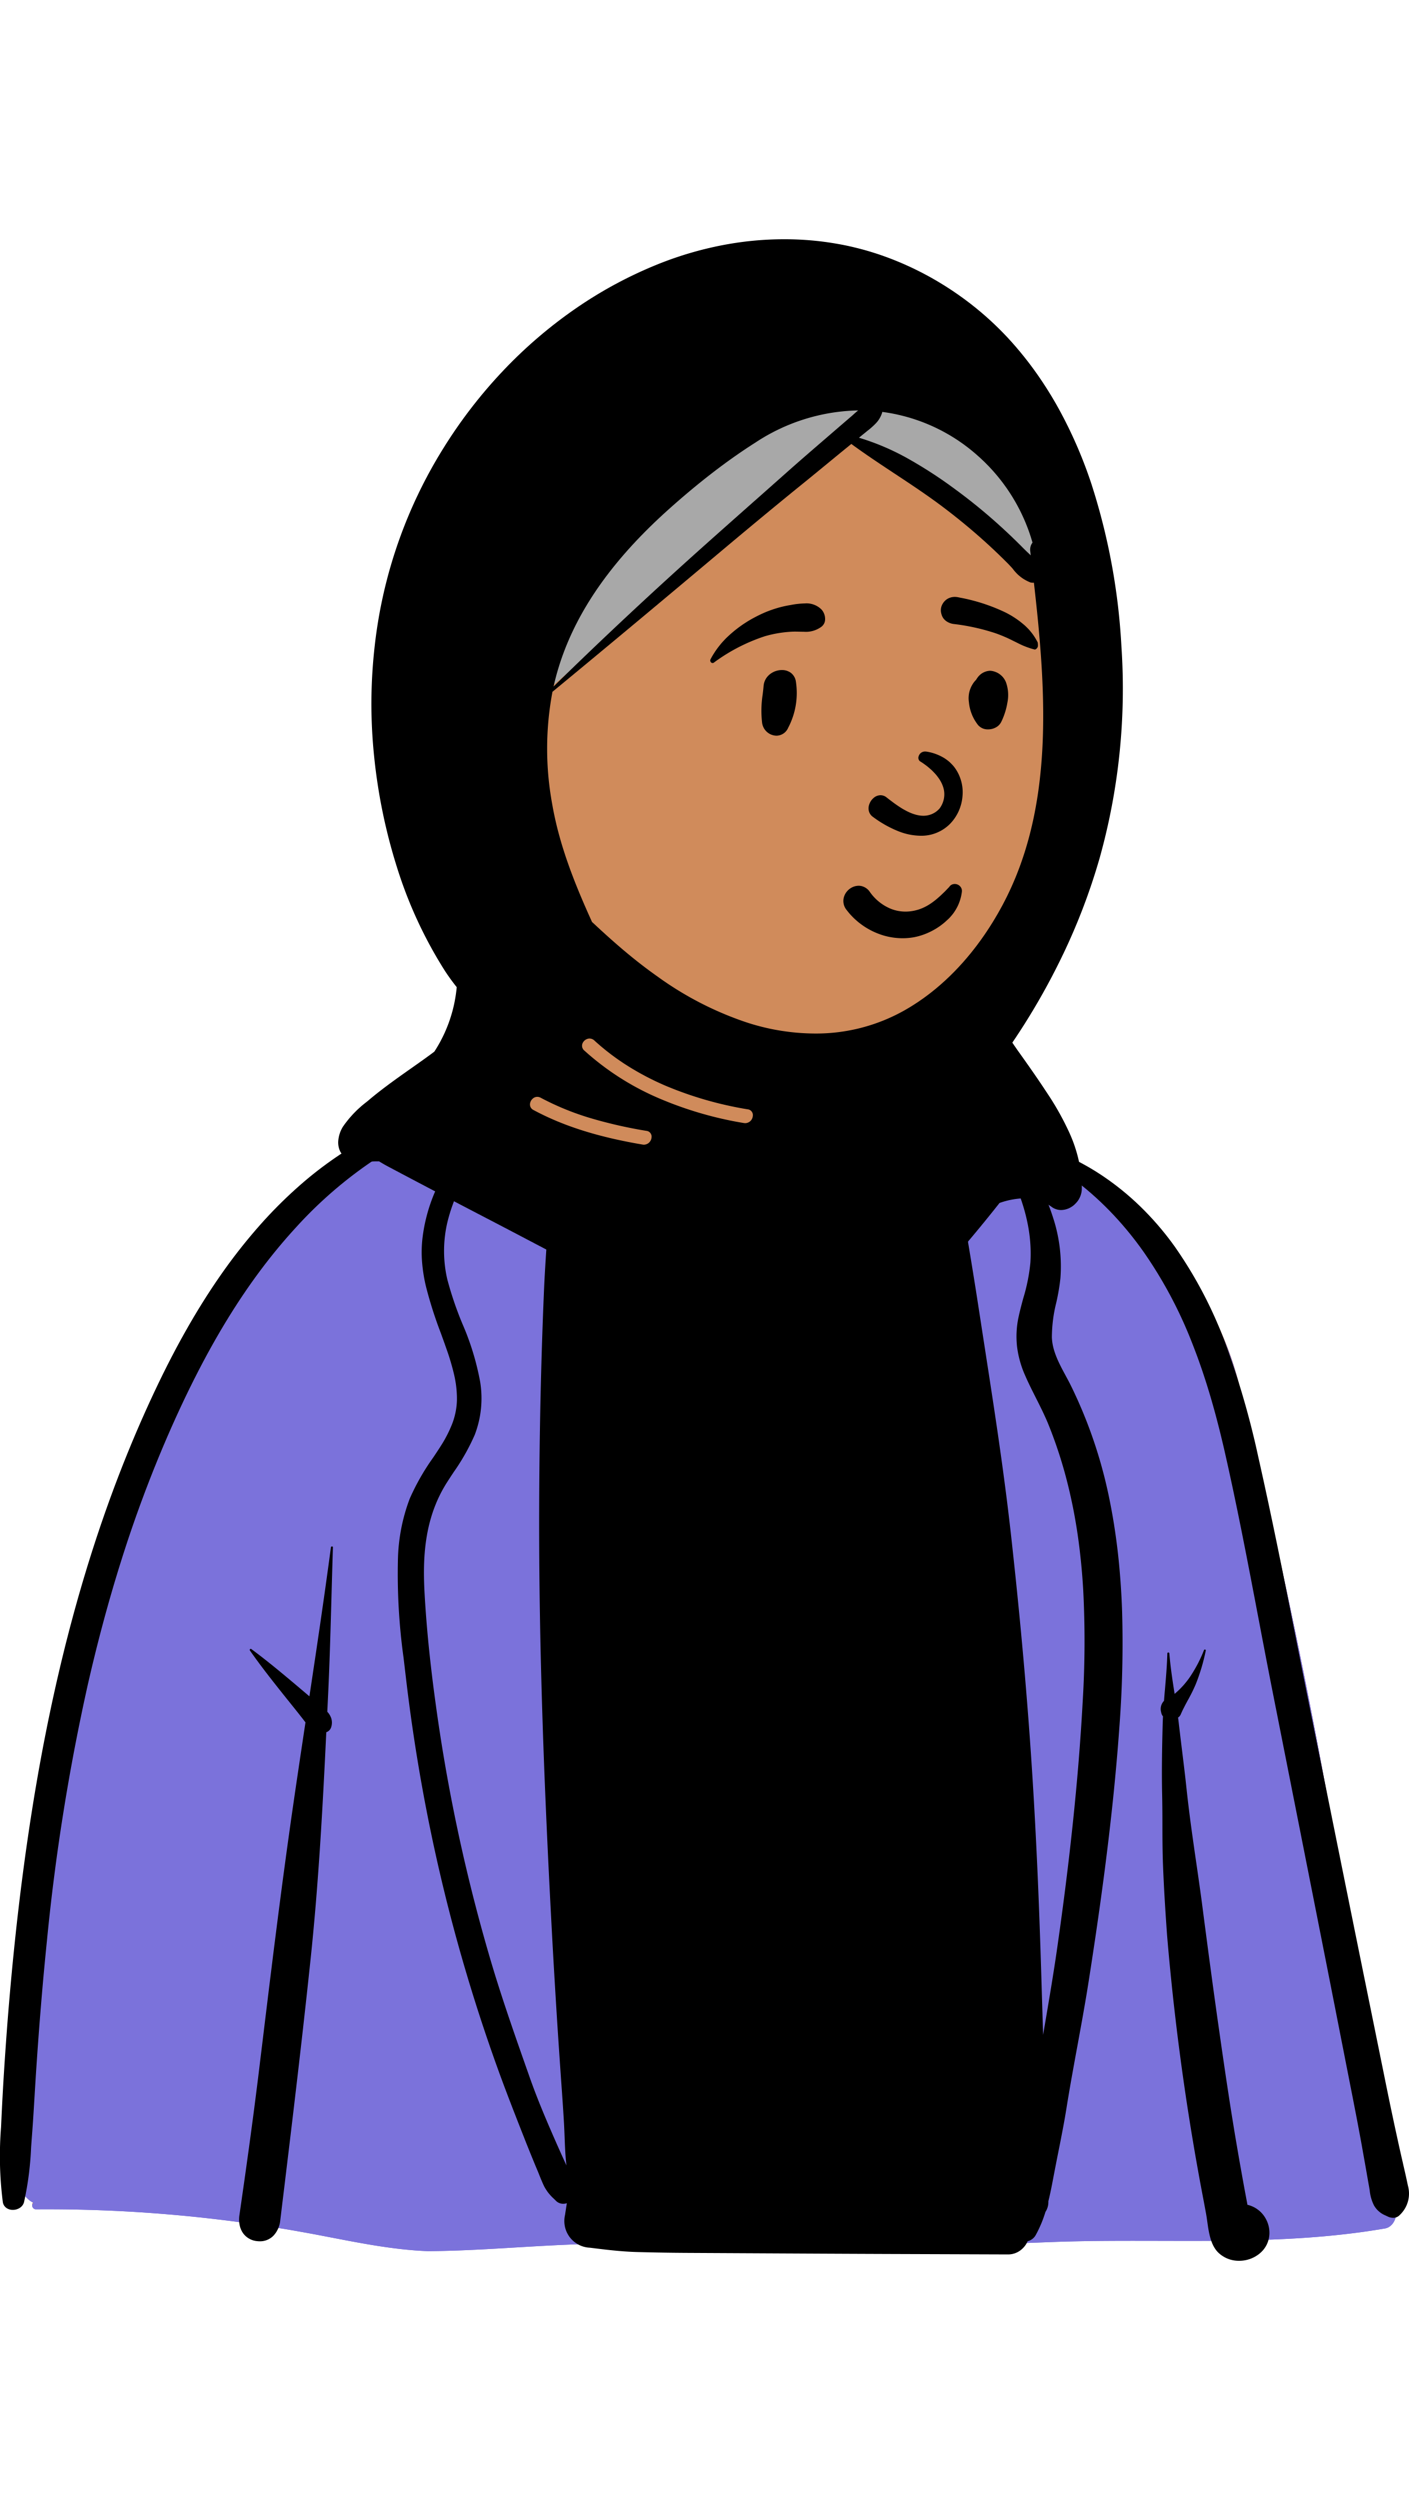 <svg id="peeps" xmlns="http://www.w3.org/2000/svg" width="127.852" height="226.71" viewBox="0 0 227.852 326.71">
  <g id="BODY" transform="translate(0 107.846)">
    <g id="_Skin" data-name="✋ Skin" transform="translate(2.303)">
      <path id="_Skin-2" data-name="✋ Skin" d="M198.49,79.038c-4-18.912-18.166-33.588-37.224-40.9-3.663-2.07-7.214-10.952-12.138-12.579-.789-.261.456,1.814,0,1.938a5.237,5.237,0,0,1-5.25-1.108c-3.213-2.853-4.221-11.188-6.174-14.956C127.4-8.433,101.678-.659,98.231,21.3a80.47,80.47,0,0,1-8.415,4.2c-2.693,1.3-5.063,4.443-7.838,5.568-2.477,1-6.557.293-9.053,1.167-11.478,4.023-21.2,9.1-28.821,19.382-1.606,2.169-3.416,4.836-4.878,7.027C31.693,67.318,26.46,77.03,21.64,87.45,8.155,118.035,4.487,151.9,1.2,184.854c.075,5.766-3.755,21.754,1.909,24.518a.6.6,0,0,0,.412,1.049,232.817,232.817,0,0,1,42.829,3.636c6.822,1.2,13.607,2.857,20.556,3.128,14.425-.1,28.8-2.514,43.2-.229,17.318,0,38.364-.5,57.63-1.244,18.006-.692,36.108.87,53.891-2.189,1.408-.223,2.095-1.938,1.8-3.167-2.086-7.6-3.111-15.412-4.281-23.186a35.874,35.874,0,0,0-2.03-14.836Q209.88,125.305,198.49,79.038Z" transform="translate(0 0)" fill="#d08b5b"/>
      <path id="_Skin-3" data-name="✋ Skin" d="M198.49,79.038c-4-18.912-18.166-33.588-37.224-40.9-3.663-2.07-7.214-10.952-12.138-12.579-.789-.261.456,1.814,0,1.938a5.237,5.237,0,0,1-5.25-1.108c-3.213-2.853-4.221-11.188-6.174-14.956C127.4-8.433,101.678-.659,98.231,21.3a80.47,80.47,0,0,1-8.415,4.2c-2.693,1.3-5.063,4.443-7.838,5.568-2.477,1-6.557.293-9.053,1.167-11.478,4.023-21.2,9.1-28.821,19.382-1.606,2.169-3.416,4.836-4.878,7.027C31.693,67.318,26.46,77.03,21.64,87.45,8.155,118.035,4.487,151.9,1.2,184.854c.075,5.766-3.755,21.754,1.909,24.518a.6.6,0,0,0,.412,1.049,232.817,232.817,0,0,1,42.829,3.636c6.822,1.2,13.607,2.857,20.556,3.128,14.425-.1,28.8-2.514,43.2-.229,17.318,0,38.364-.5,57.63-1.244,18.006-.692,36.108.87,53.891-2.189,1.408-.223,2.095-1.938,1.8-3.167-2.086-7.6-3.111-15.412-4.281-23.186a35.874,35.874,0,0,0-2.03-14.836Q209.88,125.305,198.49,79.038Z" transform="translate(0 0)" fill="#D08B5B"/>
    </g>
    <g id="_Jacket" data-name="🧥 Jacket" transform="translate(2.303 25.653)">
      <path id="_Jacket-2" data-name="🧥 Jacket" d="M149.128,1.961c.456-.124-.789-2.2,0-1.938,4.923,1.627,8.474,10.509,12.138,12.579,19.058,7.311,33.229,21.986,37.224,40.9q11.424,46.193,18.625,93.3a35.874,35.874,0,0,1,2.03,14.836l.184,1.228c1.1,7.368,2.121,14.763,4.1,21.958.3,1.229-.392,2.944-1.8,3.167-17.581,3.024-35.474,1.532-53.277,2.166l-3.711.139c-18.4.676-38.139,1.128-54.533,1.128-14.406-2.285-28.778.13-43.2.229-6.949-.271-13.734-1.923-20.556-3.128a232.817,232.817,0,0,0-42.829-3.636.6.6,0,0,1-.412-1.049c-5.664-2.764-1.834-18.752-1.909-24.518l.3-2.968C4.716,124.334,8.56,91.58,21.64,61.913l.392-.843c4.713-10.1,9.865-19.524,17.2-27.955l.448-.671c1.373-2.049,2.984-4.4,4.429-6.356C51.726,15.8,61.448,10.728,72.925,6.706c2.5-.875,6.576-.164,9.053-1.167,2.6-1.052,4.836-3.871,7.319-5.293V10.857l35.924,35.356L145.6,15l2.072-12.784A7.327,7.327,0,0,0,149.128,1.961Z" transform="translate(0 0)" fill="#7b72db"/>
      <g data-type="innerShadowGroup">
        <path id="_Jacket-3" data-name="🧥 Jacket" d="M149.128,1.961c.456-.124-.789-2.2,0-1.938,4.923,1.627,8.474,10.509,12.138,12.579,19.058,7.311,33.229,21.986,37.224,40.9q11.424,46.193,18.625,93.3a35.874,35.874,0,0,1,2.03,14.836l.184,1.228c1.1,7.368,2.121,14.763,4.1,21.958.3,1.229-.392,2.944-1.8,3.167-17.581,3.024-35.474,1.532-53.277,2.166l-3.711.139c-18.4.676-38.139,1.128-54.533,1.128-14.406-2.285-28.778.13-43.2.229-6.949-.271-13.734-1.923-20.556-3.128a232.817,232.817,0,0,0-42.829-3.636.6.6,0,0,1-.412-1.049c-5.664-2.764-1.834-18.752-1.909-24.518l.3-2.968C4.716,124.334,8.56,91.58,21.64,61.913l.392-.843c4.713-10.1,9.865-19.524,17.2-27.955l.448-.671c1.373-2.049,2.984-4.4,4.429-6.356C51.726,15.8,61.448,10.728,72.925,6.706c2.5-.875,6.576-.164,9.053-1.167,2.6-1.052,4.836-3.871,7.319-5.293V10.857l35.924,35.356L145.6,15l2.072-12.784A7.327,7.327,0,0,0,149.128,1.961Z" transform="translate(0 0)" fill="#7b72db"/>
      </g>
    </g>
    <path id="_Ink" data-name="🖍 Ink" d="M200.388,211.56a4.8,4.8,0,0,1-3.348-1.3c-1.269-1.22-1.556-3.249-1.809-5.039-.061-.432-.119-.839-.188-1.228l-.351-1.9a407.508,407.508,0,0,1-5.963-43.162c-.3-4.152-.518-7.821-.653-11.216-.09-2.225-.1-4.487-.1-6.674,0-1.272-.007-2.587-.027-3.884l-.018-.96c-.085-3.825-.01-7.669.084-11.253.012-.5.036-1,.055-1.375a1.236,1.236,0,0,1-.267-.518l-.052-.236a1.882,1.882,0,0,1,.484-1.751c.05-.634.1-1.279.158-1.9v0c.16-1.888.326-3.84.38-5.759a.15.15,0,0,1,.157-.155.165.165,0,0,1,.169.155c.17,2.183.515,4.394.849,6.531a13.5,13.5,0,0,0,2.838-3.284,22.3,22.3,0,0,0,1.914-3.785.153.153,0,0,1,.144-.1.148.148,0,0,1,.115.053.146.146,0,0,1,.026.128,31.343,31.343,0,0,1-1.621,5.433,25.556,25.556,0,0,1-1.255,2.54c-.405.749-.824,1.523-1.163,2.319a1.207,1.207,0,0,1-.438.524l.058.453.054.453c.16,1.388.332,2.793.5,4.152.2,1.641.408,3.337.6,5.009l.167,1.529c.42,3.967,1,7.988,1.564,11.876v0c.342,2.364.7,4.809,1.009,7.215.72,5.526,1.582,12.067,2.521,18.688.875,6.152,1.822,12.7,2.927,19.214.455,2.68.938,5.4,1.434,8.09l.385,2.062a4.571,4.571,0,0,1,2.446,1.5,4.762,4.762,0,0,1,1.077,2.492,4.377,4.377,0,0,1-.446,2.525,4.311,4.311,0,0,1-.818,1.1,4.994,4.994,0,0,1-1.247.882A5.241,5.241,0,0,1,200.388,211.56Zm-37.362-1.031h-.012l-18.852-.072c-7.765-.031-15.66-.077-23.3-.121h-.018l-9.536-.055c-2.5-.013-5.212-.058-8.284-.138-2.607-.073-5.16-.394-7.628-.7a4.314,4.314,0,0,1-4.024-5.292c.059-.395.122-.794.183-1.181l0-.011c.035-.22.074-.469.112-.71a1.861,1.861,0,0,1-.584.094,1.618,1.618,0,0,1-1.141-.445l-.434-.425a7.1,7.1,0,0,1-1.523-1.974c-.275-.57-.518-1.171-.752-1.752-.1-.25-.2-.508-.311-.762-.749-1.788-1.487-3.606-2.193-5.4-1.524-3.87-2.89-7.361-4.174-10.906-2.6-7.183-4.944-14.591-6.96-22.018-1.782-6.565-3.348-13.315-4.655-20.062-1.294-6.68-2.366-13.525-3.187-20.344L65.367,115l-.114-.96a98.614,98.614,0,0,1-.9-15.925,29.548,29.548,0,0,1,1.9-9.712,37.053,37.053,0,0,1,3.809-6.672c.25-.375.509-.763.762-1.147l.191-.294.192-.3a20.521,20.521,0,0,0,1.869-3.578,11.457,11.457,0,0,0,.816-3.949,17.163,17.163,0,0,0-.479-4.208A38.854,38.854,0,0,0,72.2,64.184l-.231-.657-.155-.435c-.167-.466-.339-.939-.505-1.4l-.009-.025a67.438,67.438,0,0,1-2.42-7.582,26.026,26.026,0,0,1-.623-3.9,19.789,19.789,0,0,1,.079-4.026,26.989,26.989,0,0,1,1.574-6.3,30.226,30.226,0,0,1,2.9-5.664,41.6,41.6,0,0,1,8.708-9.458A58.216,58.216,0,0,0,64.361,31.24,68.53,68.53,0,0,0,47.818,44.6C39.9,53.229,33.277,64.019,26.977,78.563a206.539,206.539,0,0,0-7.3,19.61c-2.023,6.38-3.86,13.177-5.462,20.2a341.624,341.624,0,0,0-6.63,41.5c-.662,6.47-1.229,13.292-1.733,20.856-.087,1.317-.168,2.656-.246,3.952v.008c-.133,2.21-.271,4.5-.445,6.739-.047.609-.091,1.229-.133,1.829a50.816,50.816,0,0,1-1.137,8.8,1.58,1.58,0,0,1-.69.946,2.082,2.082,0,0,1-1.126.326,1.794,1.794,0,0,1-1.039-.311,1.439,1.439,0,0,1-.582-.961A58.629,58.629,0,0,1,.17,189.966l.016-.365c.171-3.826.4-7.865.688-12,.581-8.412,1.356-16.648,2.3-24.48.9-7.423,1.968-14.611,3.185-21.364,1.317-7.31,2.857-14.41,4.578-21.1,1.837-7.146,3.948-14.089,6.272-20.636,1.214-3.419,2.514-6.81,3.865-10.079,1.386-3.355,2.867-6.681,4.4-9.885s3.135-6.282,4.741-9.1c1.762-3.1,3.608-6.031,5.486-8.719a88.338,88.338,0,0,1,6.352-8.079A72.537,72.537,0,0,1,49.4,36.963,61.175,61.175,0,0,1,66.1,26.938a44.5,44.5,0,0,1,8.218-2.424,45.213,45.213,0,0,1,8.472-.789h.024a65.758,65.758,0,0,1,9.1-5.792A.191.191,0,0,1,92,17.909a.2.2,0,0,1,.179.123.174.174,0,0,1-.042.2l-.1.095h0c-.046.046-.094.093-.141.137a1.584,1.584,0,0,1,1.039.529A20.255,20.255,0,0,1,95.9,23.228c.621.775,1.239,1.575,1.836,2.349h0c.66.855,1.342,1.738,2.029,2.588,1.9,2.349,3.993,4.858,6.4,7.67,3.974,4.643,7.677,8.709,11.32,12.431l.655.666c.487.493.964,1,1.468,1.53a32.121,32.121,0,0,0,5.025,4.616l.128.085a2.507,2.507,0,0,0,1.322.515,1.716,1.716,0,0,0,1.275-.72,22.91,22.91,0,0,0,1.733-2.363l0,0c.124-.185.252-.376.378-.562l.156-.227a170.545,170.545,0,0,0,9.5-15.472c1.3-2.39,2.558-4.867,3.748-7.361l.354-.746c.163-.347.332-.695.494-1.031.484-1,.984-2.036,1.382-3.09.117-.311.235-.635.363-.989a10.511,10.511,0,0,1-3.727-5.772,8.713,8.713,0,0,1-.212-3.141,9.126,9.126,0,0,1,.894-3.007.424.424,0,0,1,.393-.227.467.467,0,0,1,.471.339,12.553,12.553,0,0,0,2.041,4.527,8.683,8.683,0,0,0,1.6,1.792,8.341,8.341,0,0,0,1.059.7c.218.129.442.262.657.406a2.428,2.428,0,0,1,.374-.029,2.647,2.647,0,0,1,1.9.822l-.092-.891a.205.205,0,0,1,.051-.163.285.285,0,0,1,.21-.085.233.233,0,0,1,.243.182c2.7,13.586,4.921,26.07,6.8,38.167l.871,5.644.82,5.3c1.3,8.412,2.649,17.391,3.67,26.549,1.41,12.664,2.471,24.338,3.244,35.687.731,10.768,1.263,22.219,1.673,36.035.058,1.976.12,3.985.179,5.928v.049q.048,1.557.1,3.114l.615-3.624c.556-3.286,1.195-7.108,1.731-10.894,1-7.012,1.8-13.425,2.45-19.606.732-6.932,1.256-13.372,1.6-19.69a159.288,159.288,0,0,0,.086-18.121c-.184-3.124-.491-6.156-.913-9.01a83.545,83.545,0,0,0-1.795-8.878,72.2,72.2,0,0,0-2.856-8.676c-.616-1.533-1.37-3.027-2.1-4.473-.579-1.148-1.178-2.335-1.7-3.533a16.414,16.414,0,0,1-1.327-4.669,14.742,14.742,0,0,1,.243-4.85c.217-1.03.494-2.054.763-3.044a29.1,29.1,0,0,0,1.145-5.736c.323-4.982-1.01-10.236-4.073-16.062-.658-1.251-1.385-2.55-2.162-3.863a123,123,0,0,0-7.527-11.118.16.16,0,0,1-.02-.175.238.238,0,0,1,.2-.123.183.183,0,0,1,.132.054c.648.639,1.324,1.288,1.978,1.916a69.713,69.713,0,0,1,5.31,5.478c1.179,1.414,2.189,2.7,3.088,3.917a36.251,36.251,0,0,1,7.793,2.231,39.581,39.581,0,0,1,7.09,3.816,43.98,43.98,0,0,1,6.255,5.142,47.828,47.828,0,0,1,5.286,6.209,69.13,69.13,0,0,1,8.457,16.366,137.578,137.578,0,0,1,5.078,17.765c2.213,9.8,4.2,19.82,6.125,29.514v0c.68,3.426,1.383,6.968,2.089,10.468.839,4.154,1.691,8.379,2.515,12.465l.032.157c1.9,9.421,3.864,19.163,5.815,28.762l.125.616.035.172c1.318,6.475,2.68,13.171,4.016,19.758.7,3.429,1.444,6.923,2.219,10.385.13.579.265,1.168.4,1.737l0,.017c.268,1.166.545,2.373.792,3.564a4.747,4.747,0,0,1-1.33,4.76,1.4,1.4,0,0,1-1.061.444,2.036,2.036,0,0,1-.854-.2l-.194-.091-.188-.091a3.786,3.786,0,0,1-1.851-1.61,6.9,6.9,0,0,1-.7-2.437v0c-.028-.175-.057-.356-.088-.535-.2-1.111-.395-2.239-.587-3.329l-.017-.1q-.2-1.123-.4-2.247c-.518-2.936-1.072-5.807-1.594-8.473l-2.77-14.1c-.607-3.091-1.409-7.167-2.223-11.275-2.451-12.4-4.94-24.968-7.347-37.127l-.629-3.176c-.8-4.051-1.588-8.178-2.347-12.168-1.661-8.723-3.378-17.744-5.373-26.541l-.165-.723-.168-.721c-.7-2.971-1.409-5.656-2.173-8.208-.855-2.857-1.752-5.468-2.741-7.982a70.365,70.365,0,0,0-7.907-14.926c-5.572-7.915-12.821-13.914-20.412-16.893.592.851,1.157,1.716,1.681,2.571a39.12,39.12,0,0,1,4.1,8.875,25.325,25.325,0,0,1,1.144,9.66,33.748,33.748,0,0,1-.666,3.929,23.5,23.5,0,0,0-.716,5.619c.083,2.218,1.17,4.231,2.221,6.178h0c.3.551.605,1.121.879,1.677A75.405,75.405,0,0,1,179.3,87.95c.627,2.977,1.127,6.11,1.487,9.314.336,2.993.562,6.155.671,9.4A179.6,179.6,0,0,1,181,125.514c-1.069,14.97-3.194,29.624-4.925,40.717-.557,3.567-1.219,7.178-1.86,10.671v0c-.6,3.276-1.223,6.663-1.755,10.005-.373,2.335-.846,4.7-1.3,6.993-.209,1.048-.425,2.131-.629,3.2l-.309,1.618c-.154.8-.342,1.749-.559,2.679l-.128.53v.1a2.921,2.921,0,0,1-.472,1.625,19.753,19.753,0,0,1-1.534,3.675,2.069,2.069,0,0,1-1.345,1.067,3.65,3.65,0,0,1-1.238,1.521A3.306,3.306,0,0,1,163.026,210.529ZM90.1,20.194c-.9.844-1.819,1.691-2.711,2.51l-.009.009c-.616.566-1.254,1.15-1.877,1.729l-.56.523-.557.525a56.039,56.039,0,0,0-7.406,8.238,29.05,29.05,0,0,0-4.414,9.148,20.249,20.249,0,0,0-.232,10.074,55.487,55.487,0,0,0,2.446,7.189,42.774,42.774,0,0,1,2.868,9.376,16.46,16.46,0,0,1-.878,8.558,34.409,34.409,0,0,1-3.423,6.052l0,0c-.357.541-.725,1.1-1.079,1.657-3.72,5.855-3.914,12.308-3.612,17.848.174,3.175.441,6.427.816,9.941.331,3.1.74,6.334,1.251,9.9a280.3,280.3,0,0,0,8.581,39.4c1.812,6.152,3.974,12.287,6.065,18.221l.323.916c1.15,3.263,2.482,6.406,3.75,9.317.648,1.485,1.355,3.065,2.162,4.829-.181-1.516-.242-3.078-.3-4.588v-.005c-.029-.741-.059-1.507-.1-2.251-.137-2.33-.3-4.693-.465-6.978-.059-.837-.126-1.785-.188-2.694-.44-6.382-.849-12.99-1.215-19.639-.715-13.088-1.23-24.551-1.576-35.043-.415-12.58-.6-24.052-.568-35.071.036-12.149.3-23.951.777-35.077.2-4.6.555-9.264.9-13.779v0c.064-.842.138-1.8.206-2.713l.088-1.177c.329-4.44.771-9.667,1.554-14.765a10.916,10.916,0,0,1-.559-1.53l-.051-.2.037.006A1.641,1.641,0,0,1,90.1,20.194ZM42.019,208.407a3.809,3.809,0,0,1-.508-.035,3.139,3.139,0,0,1-2.148-1.2,3.427,3.427,0,0,1-.608-1.377,4.636,4.636,0,0,1-.038-1.617c.925-6.377,2.122-14.8,3.172-23.421l1.085-8.912c1.231-10.08,2.685-21.8,4.358-33.384.674-4.662,1.362-9.244,2.067-13.919l-.244-.317c-.754-.978-1.54-1.956-2.3-2.9l0,0-.013-.016-.74-.922c-2.171-2.723-3.969-5-5.7-7.48a.141.141,0,0,1,0-.15.176.176,0,0,1,.148-.1.127.127,0,0,1,.078.027c2.51,1.852,4.89,3.835,7.309,5.872l2.1,1.777c1.22-8.084,2.4-16.009,3.474-24.068a.178.178,0,0,1,.178-.156.146.146,0,0,1,.106.042.154.154,0,0,1,.04.115c-.077,2.447-.146,4.936-.213,7.342-.15,5.412-.305,11.009-.565,16.508l-.129,2.711a2.922,2.922,0,0,1,.648,1.073,2.382,2.382,0,0,1,0,1.358,1.3,1.3,0,0,1-.812.883l-.122,2.521c-.533,10.879-1.192,22.525-2.4,33.98-1.472,14.008-3.2,28.227-4.872,41.977l-.056.457a4.206,4.206,0,0,1-1.03,2.356A3.024,3.024,0,0,1,42.019,208.407Zm56.1-190.742a1.515,1.515,0,0,1-.885-.251l-.242-.184c-.043-.034-.081-.065-.117-.1a1.73,1.73,0,0,1-.458-1.731,8.734,8.734,0,0,1,1.559-2.375,15.955,15.955,0,0,0,.988-1.286,23.906,23.906,0,0,0,1.917-3.48,36.767,36.767,0,0,0,2-6.72c.109-.473.221-.963.336-1.445a.122.122,0,0,1,.124-.1.137.137,0,0,1,.134.1A16.858,16.858,0,0,1,103.3,9.03a26.036,26.036,0,0,1-1.644,4.555l-.239.513a14.464,14.464,0,0,1-.983,1.834,5.237,5.237,0,0,1-1.4,1.481A1.655,1.655,0,0,1,98.118,17.664Z" transform="translate(0 7.305)"/>
  </g>
  <g id="HEAD" transform="translate(54.691)">
    <g id="_Skin-4" data-name="✋ Skin" transform="translate(24.725 19.584)">
      <path id="_Skin-5" data-name="✋ Skin" d="M49.178.022c43.234,1.37,45.842,21.931,45.842,56.411s-22.428,56.208-30.686,60-30,20.09-49.628,12.58S.764,89.778.764,76.145,5.944-1.349,49.178.022Z" transform="translate(0 0)" fill="#d08b5b"/>

    </g>
    <path id="_hijab" data-name="🧕 hijab" d="M0,53.448Q13.409-1.294,48.957.031C84.5,1.357,84.13,37.632,81.9,34.324q-2.186-3.241-30.6-22.647l-1.171-.8Z" transform="translate(32.115 20.878)" fill="#a8a8a8"/>
    <path id="_Ink-2" data-name="🖍 Ink" d="M74.661,180.208c-6.03,0-11.77-2.314-16.591-4.578-8.6-4.035-17.169-8.54-25.458-12.9l-.006,0c-2.547-1.339-5.181-2.723-7.773-4.071-6.44-3.348-11.7-6.108-16.565-8.688-.458-.243-1.061-.57-1.653-.943l-.126,0H6.467c-.1,0-.211,0-.32,0-.369,0-.749.022-1.151.046s-.828.049-1.241.049a5.452,5.452,0,0,1-1.657-.211A2.927,2.927,0,0,1,.133,146.93a3.457,3.457,0,0,1-.127-1.181,5.206,5.206,0,0,1,.742-2.3,17.55,17.55,0,0,1,3.9-4.071l.276-.233c1.67-1.411,3.392-2.674,4.856-3.724.681-.488,1.38-.98,2.055-1.455,1.223-.86,2.488-1.749,3.7-2.661l.046-.07c.087-.132.176-.269.262-.406a22.924,22.924,0,0,0,3.323-9.956,32.971,32.971,0,0,1-1.947-2.692A70.158,70.158,0,0,1,9.534,101.6,89.437,89.437,0,0,1,5.82,83.676a82.366,82.366,0,0,1,.109-18.163A76.291,76.291,0,0,1,16.977,33.831,78.2,78.2,0,0,1,26.51,21.425,74.385,74.385,0,0,1,38.342,11.24a68.271,68.271,0,0,1,13.75-7.356A56.808,56.808,0,0,1,61.942,1,53.1,53.1,0,0,1,72.121,0,49.537,49.537,0,0,1,81.4.871,46.637,46.637,0,0,1,89,3.013a50.249,50.249,0,0,1,7.193,3.375,51.6,51.6,0,0,1,6.586,4.455,50.109,50.109,0,0,1,5.773,5.383,56.206,56.206,0,0,1,4.232,5.238,61.3,61.3,0,0,1,3.585,5.665,72.5,72.5,0,0,1,5.4,12.311,103.27,103.27,0,0,1,4.892,26.453,101.6,101.6,0,0,1-3.539,34.159,99.553,99.553,0,0,1-5.865,15.437,109.8,109.8,0,0,1-8.241,14.351c.3.445.624.919,1.063,1.536,1.461,2.046,3.02,4.256,4.524,6.552a45.5,45.5,0,0,1,3.573,6.337,22.782,22.782,0,0,1,1.97,6.92,18.169,18.169,0,0,1,.1,2.381,3.441,3.441,0,0,1-1.045,2.311,3.3,3.3,0,0,1-2.281,1.017,2.622,2.622,0,0,1-1.563-.518,7.168,7.168,0,0,0-4.344-1.385,12.923,12.923,0,0,0-4.072.764c-1.508,1.913-3.072,3.833-4.647,5.706-3.706,4.4-7.907,9.389-12.9,13.252a27.949,27.949,0,0,1-6.9,3.986,21.475,21.475,0,0,1-7.8,1.51ZM32.192,138.6a1.1,1.1,0,0,0-.733.287,1.322,1.322,0,0,0-.409.666,1,1,0,0,0,.537,1.181c4.815,2.585,10.422,4.359,17.647,5.582a1.322,1.322,0,0,0,.22.019,1.267,1.267,0,0,0,1.218-1.184.931.931,0,0,0-.827-1.053,73.794,73.794,0,0,1-8.774-1.979,43.9,43.9,0,0,1-8.324-3.372A1.167,1.167,0,0,0,32.192,138.6Zm8.461-9.428a1.286,1.286,0,0,0-1.151.806,1,1,0,0,0,.29,1.134,43.413,43.413,0,0,0,12.048,7.711,59.471,59.471,0,0,0,13.773,4.014,1.319,1.319,0,0,0,.221.019,1.265,1.265,0,0,0,1.217-1.182.933.933,0,0,0-.827-1.056A58.685,58.685,0,0,1,53,136.831a44.369,44.369,0,0,1-6.091-3.173,38.07,38.07,0,0,1-5.491-4.169A1.122,1.122,0,0,0,40.653,129.177Zm42.33-96.088-.566.461-.037.03-.541.441c-.933.761-1.869,1.531-2.775,2.275l0,0c-1.362,1.119-2.769,2.275-4.162,3.4-4.97,4.024-9.882,8.128-13.607,11.254C54.014,57.062,44.408,65.1,34.648,73.142a49.462,49.462,0,0,0-.029,18.224c1.184,6.818,3.786,13.145,6.423,18.966,1.924,1.8,3.558,3.263,5.142,4.6,1.883,1.587,3.674,2.974,5.474,4.24a53.521,53.521,0,0,0,14.213,7.342,36.04,36.04,0,0,0,11.2,1.854,29.1,29.1,0,0,0,14.375-3.672c6.353-3.554,11.861-9.426,15.928-16.982,8.441-15.686,7.163-34.394,5.13-52.212a1.335,1.335,0,0,1-.188.013,1.517,1.517,0,0,1-.39-.053,6.346,6.346,0,0,1-2.822-2.183c-.252-.281-.489-.547-.734-.794-1.162-1.172-2.351-2.311-3.533-3.385-2.254-2.048-4.677-4.048-7.2-5.944-2.5-1.872-5.139-3.618-7.7-5.307C87.633,36.325,85.25,34.75,82.983,33.089Zm1.1-5.418a31.218,31.218,0,0,0-16.62,5.2c-2.4,1.522-4.858,3.264-7.319,5.176-2.24,1.741-4.552,3.68-6.871,5.764C43.3,52.777,37.307,61.9,34.961,71.71l-.019.08c-.039.163-.078.331-.116.5,7.82-7.662,16.136-15.429,24.717-23.085,2.62-2.337,5.292-4.7,7.876-6.992l.005,0,0,0c1.734-1.536,3.527-3.124,5.289-4.689,1.99-1.767,4.04-3.533,6.022-5.242l.728-.628.805-.694.007-.006c.844-.728,1.717-1.48,2.577-2.217.147-.126.3-.258.44-.386l0,0C83.552,28.117,83.814,27.885,84.08,27.671Zm3.9.236a1.433,1.433,0,0,1-.061.25,4.4,4.4,0,0,1-.961,1.585,12.43,12.43,0,0,1-1.385,1.234l0,0-.258.209c-.387.313-.774.63-1.106.9a39.263,39.263,0,0,1,8.028,3.432,71.318,71.318,0,0,1,7.351,4.765,89.2,89.2,0,0,1,7.73,6.321c1.193,1.089,2.38,2.231,3.528,3.394.181.183.375.368.581.563l0,0c.183.174.373.354.56.54l-.032-.271,0-.033c-.017-.144-.034-.289-.051-.433a1.884,1.884,0,0,1,.371-1.328,29.56,29.56,0,0,0-9.022-14.189A28.841,28.841,0,0,0,87.984,27.907Z" transform="translate(0)"/>
  </g>
  <g id="FACE" transform="translate(114.853 57.805)">
    <path id="_Ink-3" data-name="🖍 Ink" d="M31.1,55.163a10.974,10.974,0,0,1-4.158-.829,11.75,11.75,0,0,1-2.714-1.558,11.556,11.556,0,0,1-2.21-2.227,2.279,2.279,0,0,1-.461-1.765,2.545,2.545,0,0,1,.992-1.6A2.445,2.445,0,0,1,24,46.682a2.112,2.112,0,0,1,.325.025,2.245,2.245,0,0,1,1.5.993l.089.122a7.757,7.757,0,0,0,2.843,2.383,6.459,6.459,0,0,0,2.819.657,6.254,6.254,0,0,0,.7-.039c2.3-.26,3.9-1.449,5.733-3.283.188-.192.388-.4.646-.675a1.023,1.023,0,0,1,.536-.413,1.1,1.1,0,0,1,.349-.056,1.188,1.188,0,0,1,.973.507,1.083,1.083,0,0,1,.184.713,7.338,7.338,0,0,1-2.439,4.668,10.684,10.684,0,0,1-2.517,1.753A10.487,10.487,0,0,1,32.949,55,10.3,10.3,0,0,1,31.1,55.163ZM34.025,38.6h0a10.057,10.057,0,0,1-3.583-.722,18.1,18.1,0,0,1-4.214-2.389,1.617,1.617,0,0,1-.588-.934,1.934,1.934,0,0,1,.083-1.049,2.387,2.387,0,0,1,.709-1.025,1.728,1.728,0,0,1,1.106-.431,1.57,1.57,0,0,1,.855.262l.285.22,0,0c1.464,1.131,3.677,2.84,5.8,2.84a3.464,3.464,0,0,0,2.58-1.143,3.809,3.809,0,0,0,.724-3.069c-.49-2.386-3.087-4.125-3.871-4.6a.722.722,0,0,1-.2-.83,1.075,1.075,0,0,1,1.048-.744,1.468,1.468,0,0,1,.247.022A7.822,7.822,0,0,1,37.762,26a6.234,6.234,0,0,1,1.849,1.7,6.761,6.761,0,0,1,1.181,4.52,7.215,7.215,0,0,1-1.967,4.411A6.516,6.516,0,0,1,34.025,38.6ZM10.708,22.431A2.4,2.4,0,0,1,8.383,20.3a17.267,17.267,0,0,1,.092-4.5c.054-.437.111-.89.15-1.377A2.693,2.693,0,0,1,9.647,12.5a3.15,3.15,0,0,1,1.937-.68,2.388,2.388,0,0,1,1.464.46,2.169,2.169,0,0,1,.809,1.438A12.065,12.065,0,0,1,12.6,21.156,2.084,2.084,0,0,1,10.708,22.431Zm34.225-1.021a2.056,2.056,0,0,1-1.611-.69,6.93,6.93,0,0,1-1.485-3.677A4.257,4.257,0,0,1,43,13.387a2.411,2.411,0,0,1,.186-.284,2.634,2.634,0,0,1,2.026-1.165,2.2,2.2,0,0,1,.615.091,2.963,2.963,0,0,1,1.98,1.726,6.1,6.1,0,0,1,.245,3.338,11.166,11.166,0,0,1-1.013,3.149,2.045,2.045,0,0,1-.876.864A2.655,2.655,0,0,1,44.934,21.411ZM.379,10.687A.373.373,0,0,1,.067,10.5a.416.416,0,0,1-.025-.409A14.188,14.188,0,0,1,3.226,6.061,19.684,19.684,0,0,1,7.487,3.153a18.335,18.335,0,0,1,5.06-1.764l.54-.094A13.178,13.178,0,0,1,15.3,1.056a3.414,3.414,0,0,1,2.725,1.015,2.311,2.311,0,0,1,.547,1.643,1.5,1.5,0,0,1-.547,1.074,4.2,4.2,0,0,1-2.877.843c-.227,0-.461-.006-.688-.011h-.008c-.218-.005-.465-.012-.71-.012-.226,0-.427.005-.616.016a19.472,19.472,0,0,0-4.283.729,29.112,29.112,0,0,0-8.26,4.269A.355.355,0,0,1,.379,10.687ZM52.49,8.509h0l-.228-.057a12.9,12.9,0,0,1-2.5-.974l-.811-.4a22.548,22.548,0,0,0-2.9-1.234,34.223,34.223,0,0,0-6.6-1.456,2.7,2.7,0,0,1-1.324-.5,1.982,1.982,0,0,1-.741-1.127,2.015,2.015,0,0,1,.228-1.689,2.153,2.153,0,0,1,1.045-.9A2.353,2.353,0,0,1,39.553,0a2.627,2.627,0,0,1,.514.052l.413.085A29.56,29.56,0,0,1,47.61,2.45a14.416,14.416,0,0,1,3.135,2.06,9.145,9.145,0,0,1,2.216,2.862c.078.6.006.746-.075.846l-.023.029-.02.028a.573.573,0,0,1-.354.235Z"/>
  </g>
</svg>
